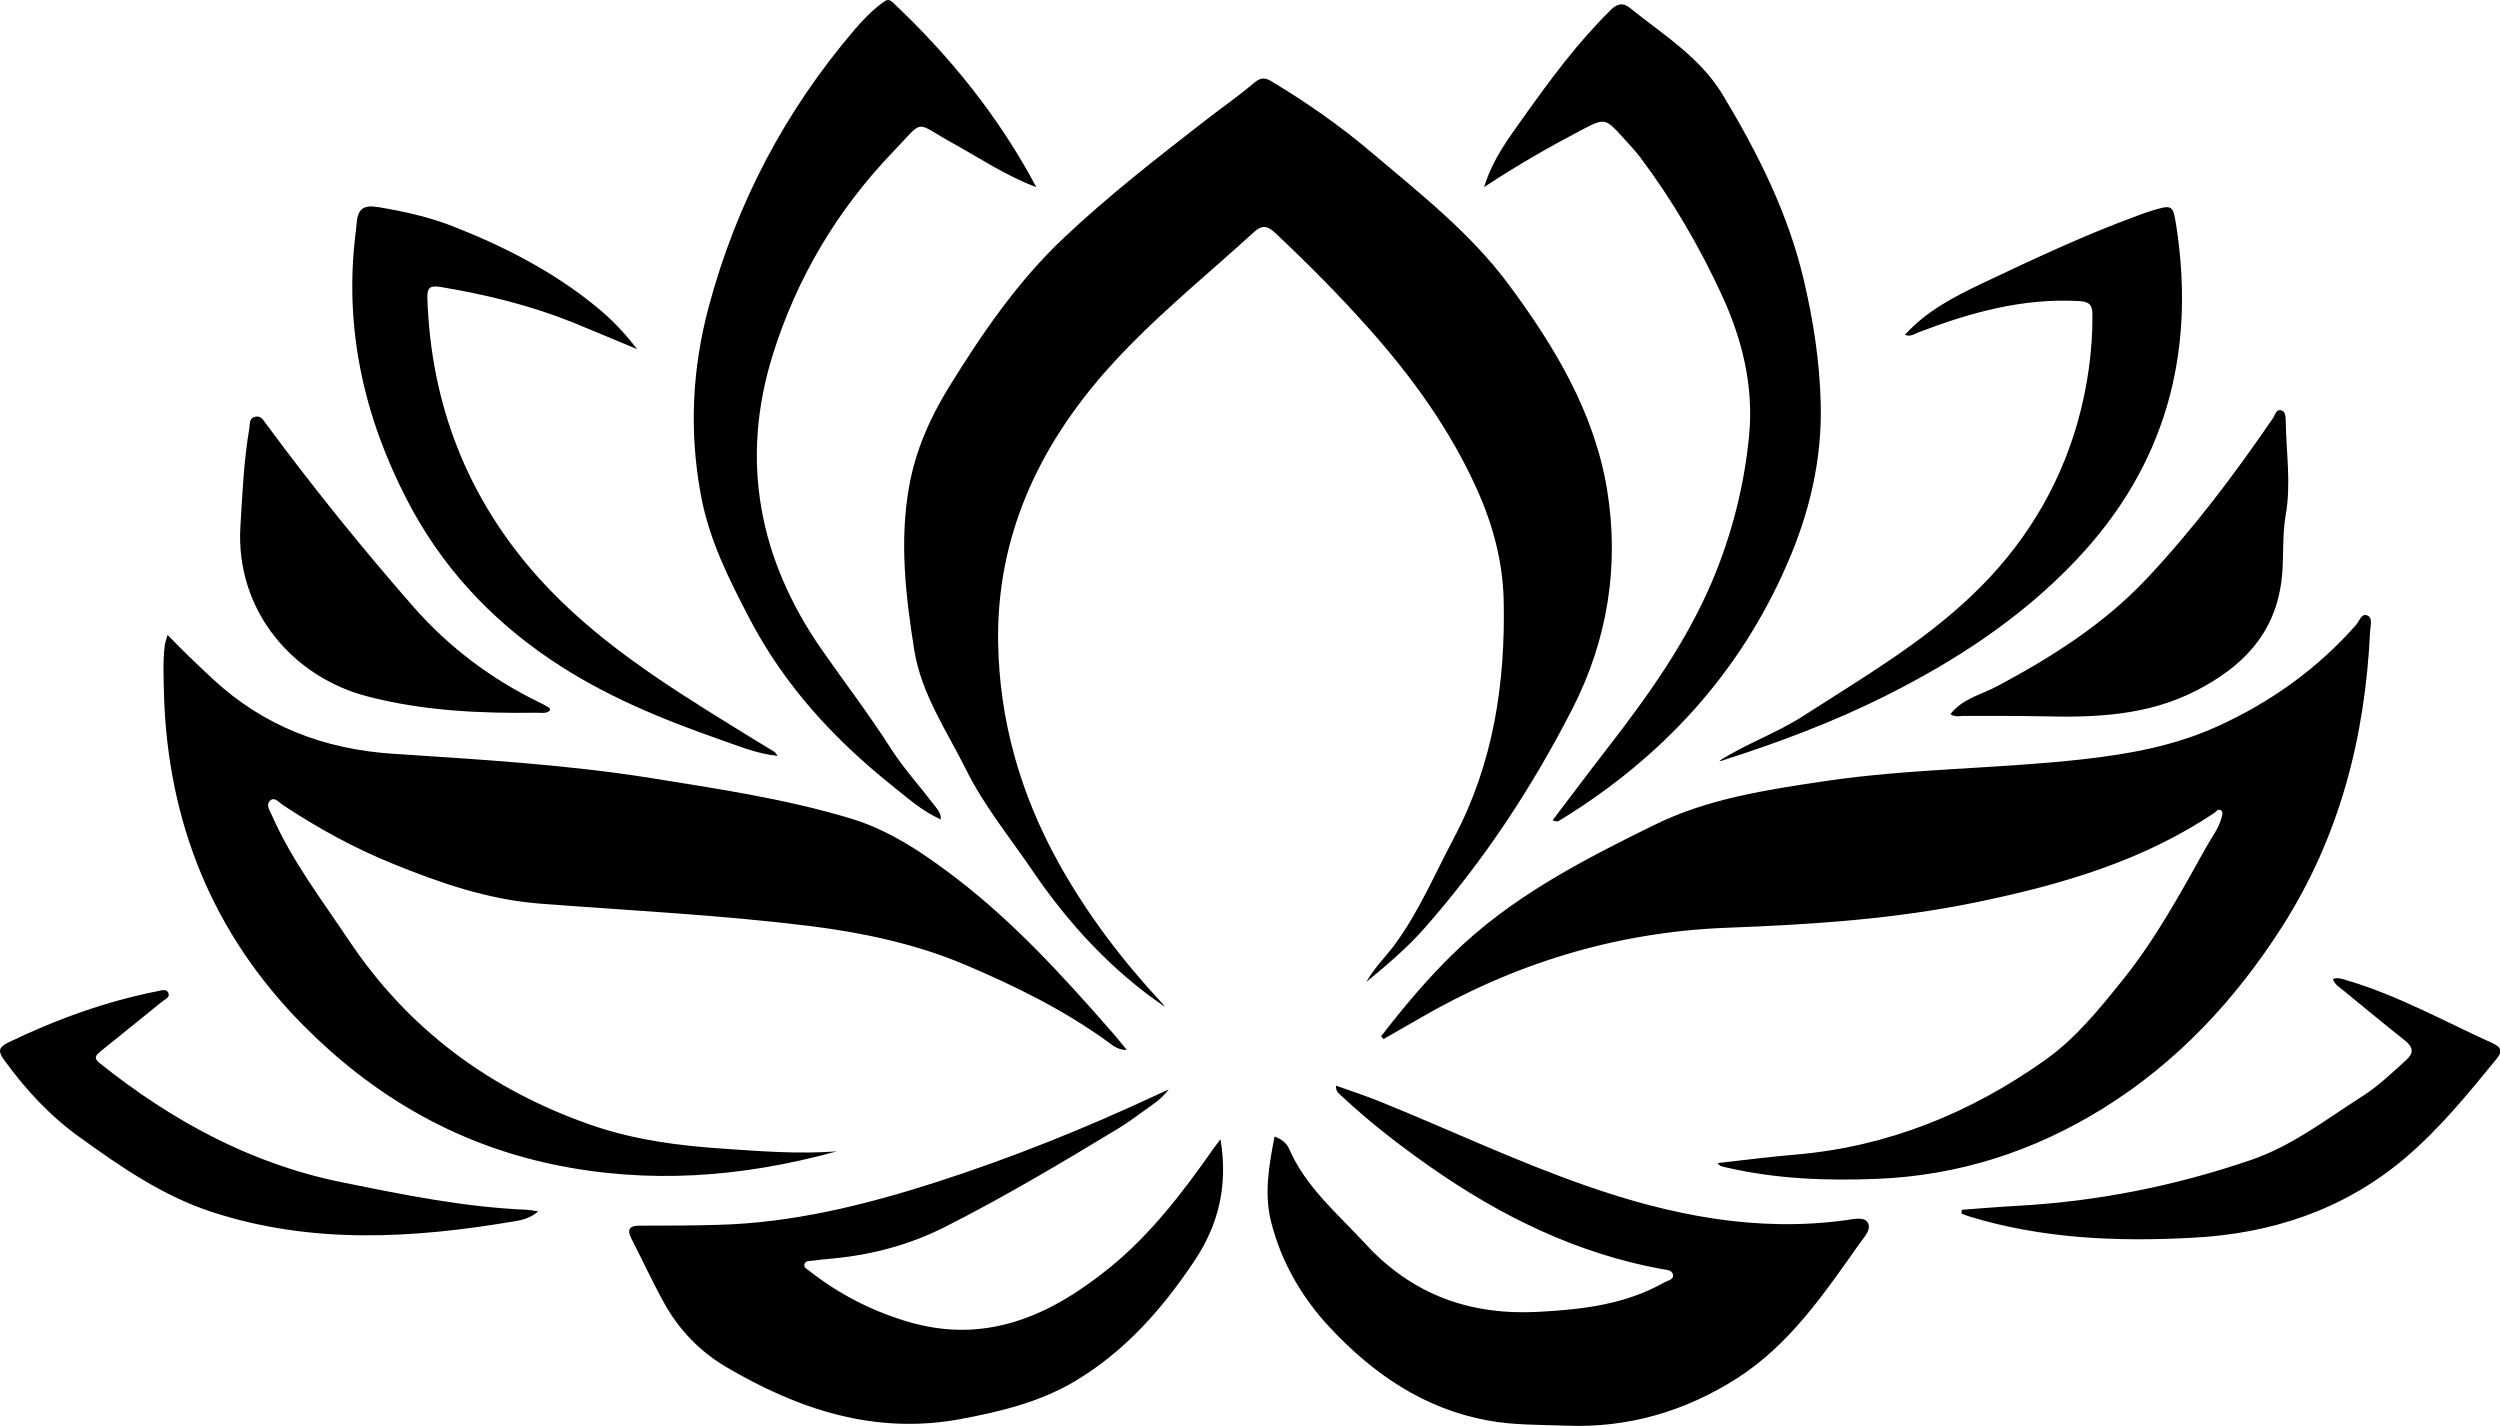<?xml version="1.0" encoding="utf-8"?>
<!-- Generator: Adobe Illustrator 23.0.2, SVG Export Plug-In . SVG Version: 6.00 Build 0)  -->
<svg version="1.1" id="Layer_1" xmlns="http://www.w3.org/2000/svg" xmlns:xlink="http://www.w3.org/1999/xlink" x="0px" y="0px"
	 viewBox="0 0 1262.4 720" style="enable-background:new 0 0 1262.4 720;" xml:space="preserve">
<path d="M391,379.6c0.5,0.3,0.8,1,1.7,2.1c-10.5-1.1-19.5-4.9-28.7-8.1c-30-10.5-59.3-22.5-85.9-40.5c-31-20.9-55.5-47.6-72.6-80.7
	c-21.7-42-31.8-86.6-26-134.1c0.2-1.6,0.4-3.2,0.5-4.8c0.6-8,3.2-10.2,11.1-8.9c12.7,2.1,25.3,4.9,37.4,9.6
	c26.1,10.2,50.8,22.9,72.5,40.6c7.2,5.9,13.8,12.5,20.7,21.5c-12.1-5-22.3-9.4-32.7-13.6c-21.5-8.6-43.8-14-66.5-17.8
	c-5.1-0.8-6.9,0.1-6.7,5.7c1.8,53.8,20.3,101.2,56.2,141.2c28,31.1,63.1,53.4,98.4,75.2C377.2,371.3,384.1,375.4,391,379.6z
	 M277.3,357.4c0.3,0.2,0.3,0.8,0.5,1.3c-1.9,1.8-4.3,1.2-6.5,1.2c-28.8,0.4-57.5-0.9-85.6-8.2c-37.4-9.6-66.9-43-64.3-86
	c1-16.5,1.7-33.1,4.5-49.4c0.4-2.2-0.2-5,2.7-5.8c3.1-0.9,4.4,1.7,5.9,3.7c23.4,31.7,48.1,62.3,74,91.9
	c18.2,20.8,39.7,36.9,64.5,48.9C274.5,355.7,275.9,356.5,277.3,357.4z M266.2,610.9c1.5,0.1,3.1,0.4,5.6,0.8c-4,3.4-8.1,4.4-12,5
	c-51.3,8.7-102.5,11.8-153.1-4.8c-24.6-8.1-45.6-22.6-66.4-37.6C25.3,563.6,12.9,550.2,2,535.1c-2.8-3.9-3.1-6.1,2-8.6
	c24.4-11.8,49.6-20.9,76.1-26.1c1.8-0.4,4-1.1,4.9,1c1,2.2-1.5,3.1-2.8,4.1c-10.3,8.4-20.8,16.8-31.2,25.2c-2.3,1.9-4.2,3.4-0.6,6.2
	c36.5,29.1,76.6,51,122.8,60.2C204.1,603.4,234.8,609.6,266.2,610.9z M569,530.2c-4.3,0-6.7-2-9-3.7c-22.5-16.4-47.3-28.6-72.8-39.4
	c-24.9-10.5-51.3-16.1-78.2-19.5c-45.3-5.6-90.8-7.8-136.3-11.3c-26.2-2-50.7-10.5-75-20.4c-19.3-7.9-37.3-17.8-54.7-29.3
	c-1.9-1.2-4.2-4.3-6.4-2.5c-2.6,2.1-0.4,5.2,0.7,7.6c10,22.8,25,42.4,38.7,62.9c30,45,71.1,75.4,121.7,93.2
	c22.1,7.8,45.2,10.8,68.4,12.3c18.8,1.3,37.6,2.7,56.4,1.3c-47.6,13.1-95.2,16.8-144.1,6.4c-49.4-10.6-90.5-35-125.3-70.1
	c-45.6-46-68.4-102.3-70.3-167.1c-0.2-8.3-0.6-16.6,0.4-24.8c0.2-1.3,0.7-2.6,1.4-5.2c7.8,8.1,15.4,15.3,23,22.4
	c25.6,23.7,56.1,35.3,90.6,37.6c43.6,2.9,87.3,5.4,130.6,12.3c33.6,5.4,67.3,10.4,100.1,20.2c20.3,6,37.5,17.8,53.9,30.3
	c29,22.2,53.6,49.1,77.6,76.5C563.3,523.1,565.8,526.3,569,530.2z M590.2,550.1c-4.3,5.6-8.8,8-12.8,11c-4.1,3-8.2,6-12.5,8.6
	c-28.7,17.4-57.6,34.6-87.6,49.8c-18,9.1-36.9,14.1-56.8,16c-3.4,0.3-6.9,0.6-10.3,1.1c-1.5,0.2-3.6-0.1-4,1.9
	c-0.4,1.6,1.3,2.3,2.3,3.1c14.6,11.5,30.7,19.9,48.6,25.4c40,12.4,72.8-2.3,102.9-26.6c20.9-16.9,37.2-38.2,52.6-60.2
	c0.9-1.3,1.9-2.5,3.7-4.9c3.9,23.3-1,43.2-13.1,61.3c-16.1,24.1-34.9,45.6-60.3,60.8c-18,10.7-37.8,15.4-58,19.2
	c-43.2,8-81.9-4.9-118.5-26.5c-13.1-7.8-23.5-18.6-30.9-31.9c-5.9-10.6-11-21.7-16.6-32.6c-2.5-4.8-1.1-6.7,4.2-6.7
	c13.1,0,26.3,0,39.4-0.4c37.9-1,74.2-10,110.1-21.5c38.2-12.3,75.3-27.2,111.7-44.2C585.6,552.2,587.1,551.5,590.2,550.1z
	 M942.9,617c2.5,3.4-1.4,7.5-3.5,10.4c-18,25.4-35.5,51.5-62.3,68.6c-26.2,16.7-55.1,25.2-86.5,23.9c-13.1-0.5-26.3-0.2-39.2-2.6
	c-32.4-5.9-58.1-23.6-80.1-47.2c-14-15.1-24.1-32.5-29.3-52.5c-3.8-14.5-1.3-28.8,1.6-43.7c3.5,1.3,6,3.3,7.2,5.9
	c8.5,19.7,24.6,33,38.6,48.2c23.8,25.9,53.1,36.4,88,34.4c21.9-1.2,43.1-3.7,62.6-14.6c1.9-1.1,5.2-1.5,4.8-4.1
	c-0.4-2.5-3.6-2.5-5.8-2.9c-42.9-7.9-81-26.6-116.5-51.4c-15.9-11.1-31.1-22.9-45.3-36.2c-1.1-1.1-2.7-1.9-2.6-5
	c7.8,2.8,15.3,5.2,22.6,8.2c34.6,14,68.3,30,103.6,42.3c42.6,14.9,86.1,23.7,131.6,17.4C935.9,615.6,941,614.4,942.9,617z
	 M994.2,614.2c-1.3-0.4-2.5-0.9-3.7-1.4c0-0.6,0.1-1.2,0.1-1.9c9.3-0.7,18.7-1.5,28-2c40.5-2.2,79.9-10.1,118.2-23.2
	c20.7-7.1,38-20.6,56.2-32.2c8-5.1,14.8-11.7,21.8-18c4.2-3.7,3.9-6.6-0.3-10c-10.6-8.4-21.1-17.1-31.6-25.7
	c-1.8-1.4-3.8-2.6-4.9-5.4c2.5-1,4.7-0.1,7,0.6c25.8,7.6,49.2,20.7,73.5,31.7c3.7,1.7,5.7,3.6,2.4,7.7c-14.7,18-29.3,36-47.3,51.1
	c-30.9,25.8-67.2,37.5-106.3,39.5C1069.1,627.1,1031,625.5,994.2,614.2z M1195.2,310.7c3.2,1.2,1.7,5.3,1.6,8.1
	c-2.5,53.3-15.3,103.5-44.4,149.1c-23.7,37.1-53,68.5-90.3,91.7c-34.9,21.7-73,34.1-114.7,35.7c-25.5,1-50.6,0-75.4-5.7
	c-1.1-0.2-2.3-0.5-3.3-0.9c-0.4-0.1-0.6-0.6-1.4-1.4c13.5-1.5,26.6-3.2,39.7-4.3c46.4-4,88-21,125.7-47.7
	c15.5-11,27.4-25.8,39.3-40.6c16.7-20.8,29.3-44.1,42.2-67.2c2.7-4.8,6.2-9.2,7.6-14.7c0.3-1.3,1-2.8-0.5-3.7
	c-1.3-0.8-2,0.6-2.9,1.2c-36.4,24.5-77.5,36.4-119.9,45.2c-41.9,8.7-84.3,11.4-126.9,13c-55.9,2.2-107.7,18.2-155.9,46.4
	c-5.7,3.3-11.4,6.5-17.1,9.8c-0.4-0.5-0.8-0.9-1.2-1.4c11.2-14.5,22.9-28.5,36.1-41.4c29.4-28.9,65.4-47.4,101.8-65.3
	c27-13.3,56.4-17.7,85.8-22.1c43.4-6.5,87.2-6.2,130.7-11.1c23.5-2.6,46.7-6.9,68.1-16.7c26.6-12.1,50.2-28.9,69.7-51
	C1191.3,313.8,1192.4,309.6,1195.2,310.7z M1154.2,212.5c0.2,15.8,2.8,31.6,0,47.5c-2,11-0.7,22.5-2.2,33.7
	c-3.6,26.9-20,43.2-42.9,55c-24.7,12.7-51.1,13.7-78,13c-13.1-0.3-26.2-0.1-39.3-0.2c-2.2,0-4.5,0.8-6.9-0.9
	c6.1-7.9,15.8-9.9,23.8-14.2c27.5-14.7,53.6-31.2,75.2-54.1c23.7-25.2,44.4-52.7,63.9-81.2c1.1-1.6,1.5-4.6,4.1-3.9
	C1154.2,207.8,1154.1,210.6,1154.2,212.5z M868.2,384.2c13.6-8.7,28.7-13.9,42.1-22.5c29.5-19,60.1-36.8,85.7-61.3
	c25.3-24.1,43.4-53.2,53-86.8c5-17.6,7.7-36,7.6-54.6c0-5.4-1.8-6.7-7.2-7c-28.3-1.5-54.7,5.9-80.6,15.8c-2,0.8-3.9,2.4-6.9,1.3
	c10.9-12.1,24.8-19.2,38.8-25.9c25.8-12.2,51.6-24.4,78.4-34.2c2.4-0.9,4.7-1.8,7.1-2.5c11-3.3,11.1-3.3,12.9,8.6
	c9.6,64-5.8,120.4-50.8,167.8c-27.6,29.1-60.5,50.6-96.2,68.5c-26.4,13.2-53.9,23.5-82,32.5C869.5,384.3,868.8,384.2,868.2,384.2z
	 M788.2,413.9c-0.6,0.4-1.2,0.7-1.8,0.9c-0.4,0.1-0.8-0.2-2.4-0.6c9.6-12.6,18.7-24.8,28.1-36.9c20.2-26.1,39.3-52.9,52.3-83.4
	c10.1-23.8,16.5-48.9,18.9-74.7c2.2-24.5-3.6-48.1-13.9-70.3c-11.3-24.5-24.9-47.8-41.1-69.4c-2.6-3.5-5.7-6.6-8.6-9.9
	c-9.1-10-9.2-10.2-21.4-3.8c-16.3,8.6-32.3,17.7-48.9,28.7c4.4-14.2,12.3-24.6,19.7-35c13.6-19.1,27.5-38,44.3-54.5
	c3.3-3.3,6.3-3.7,9.5-1.1c16.8,13.5,35.7,25.1,47.1,44.1c17.6,29.3,32.9,59.6,40.8,93.2c4.9,20.7,8.1,41.6,8.6,62.8
	c0.7,28.3-5.8,55.4-17.1,81.1C878.2,340.4,839.2,382.5,788.2,413.9z M811.5,247.2c6.3,38.4,0.3,75.9-17.5,110.7
	c-20.4,39.9-45,77.1-74.7,110.8c-8.8,10-19,18.6-29.3,27.1c3.8-6.9,9.5-12.4,14.2-18.7c12.4-16.8,20.4-36,30.1-54.2
	c19.8-37.5,25.9-77.9,25-119.6c-0.4-19.5-5.4-38.2-13.4-56c-13.5-30.1-32.6-56.6-54.4-81.1c-15.1-17-31.2-33.2-47.8-48.8
	c-3.9-3.6-6.6-3.7-10.4-0.3c-25.3,23.1-52.2,44.6-74.9,70.3c-34.3,38.9-55.1,83.9-54.4,136.6c0.6,39.7,11.2,76.9,30.7,112
	c14.5,26,32.2,49.2,52.3,70.8c0.5,0.5,0.8,1.1,1.2,1.6c-26.9-18.4-48.6-41.9-66.8-68.7c-11.5-16.9-24.6-32.9-33.7-51.3
	c-9.7-19.5-22.4-37.9-26-59.9c-4.4-27.5-7.6-55.3-2.6-83c3.2-18.1,10.7-34.9,20.3-50.4c16.7-27,34.7-53.3,58-75.2
	c22.9-21.6,47.8-40.9,72.7-60.2c7.8-6,15.9-11.7,23.5-18.1c3.1-2.6,5.4-2.4,8.5-0.5c18,10.8,35.1,22.8,51.1,36.4
	c24.2,20.5,49.4,40.3,68.5,66C785,174.9,805.1,208.3,811.5,247.2z M523.3,94.5C508.2,88.9,495,80,481.1,72.3
	c-19.8-10.9-13.9-12.6-30,4.2c-28.3,29.4-48.7,63.8-60.8,102.4c-16.8,53.5-7.1,103.7,24.9,149.5c11.6,16.6,23.9,32.7,34.8,49.8
	c6.3,9.8,14.3,18.6,21.4,27.9c1.5,2.1,3.8,4,3.7,7.7c-9.7-4.3-17.2-11.2-24.9-17.3c-29.2-23.4-54-50.3-71.6-83.9
	c-10.6-20.3-20.7-40.3-24.8-63.2c-5.8-31.8-4.3-63,4-94.2c14-52.4,38.6-99.1,73.8-140.3c4.2-4.9,8.6-9.5,13.9-13.4
	c1.8-1.3,3-2.4,5.2-0.4C479.8,28.5,504.5,59.1,523.3,94.5z"/>
</svg>
